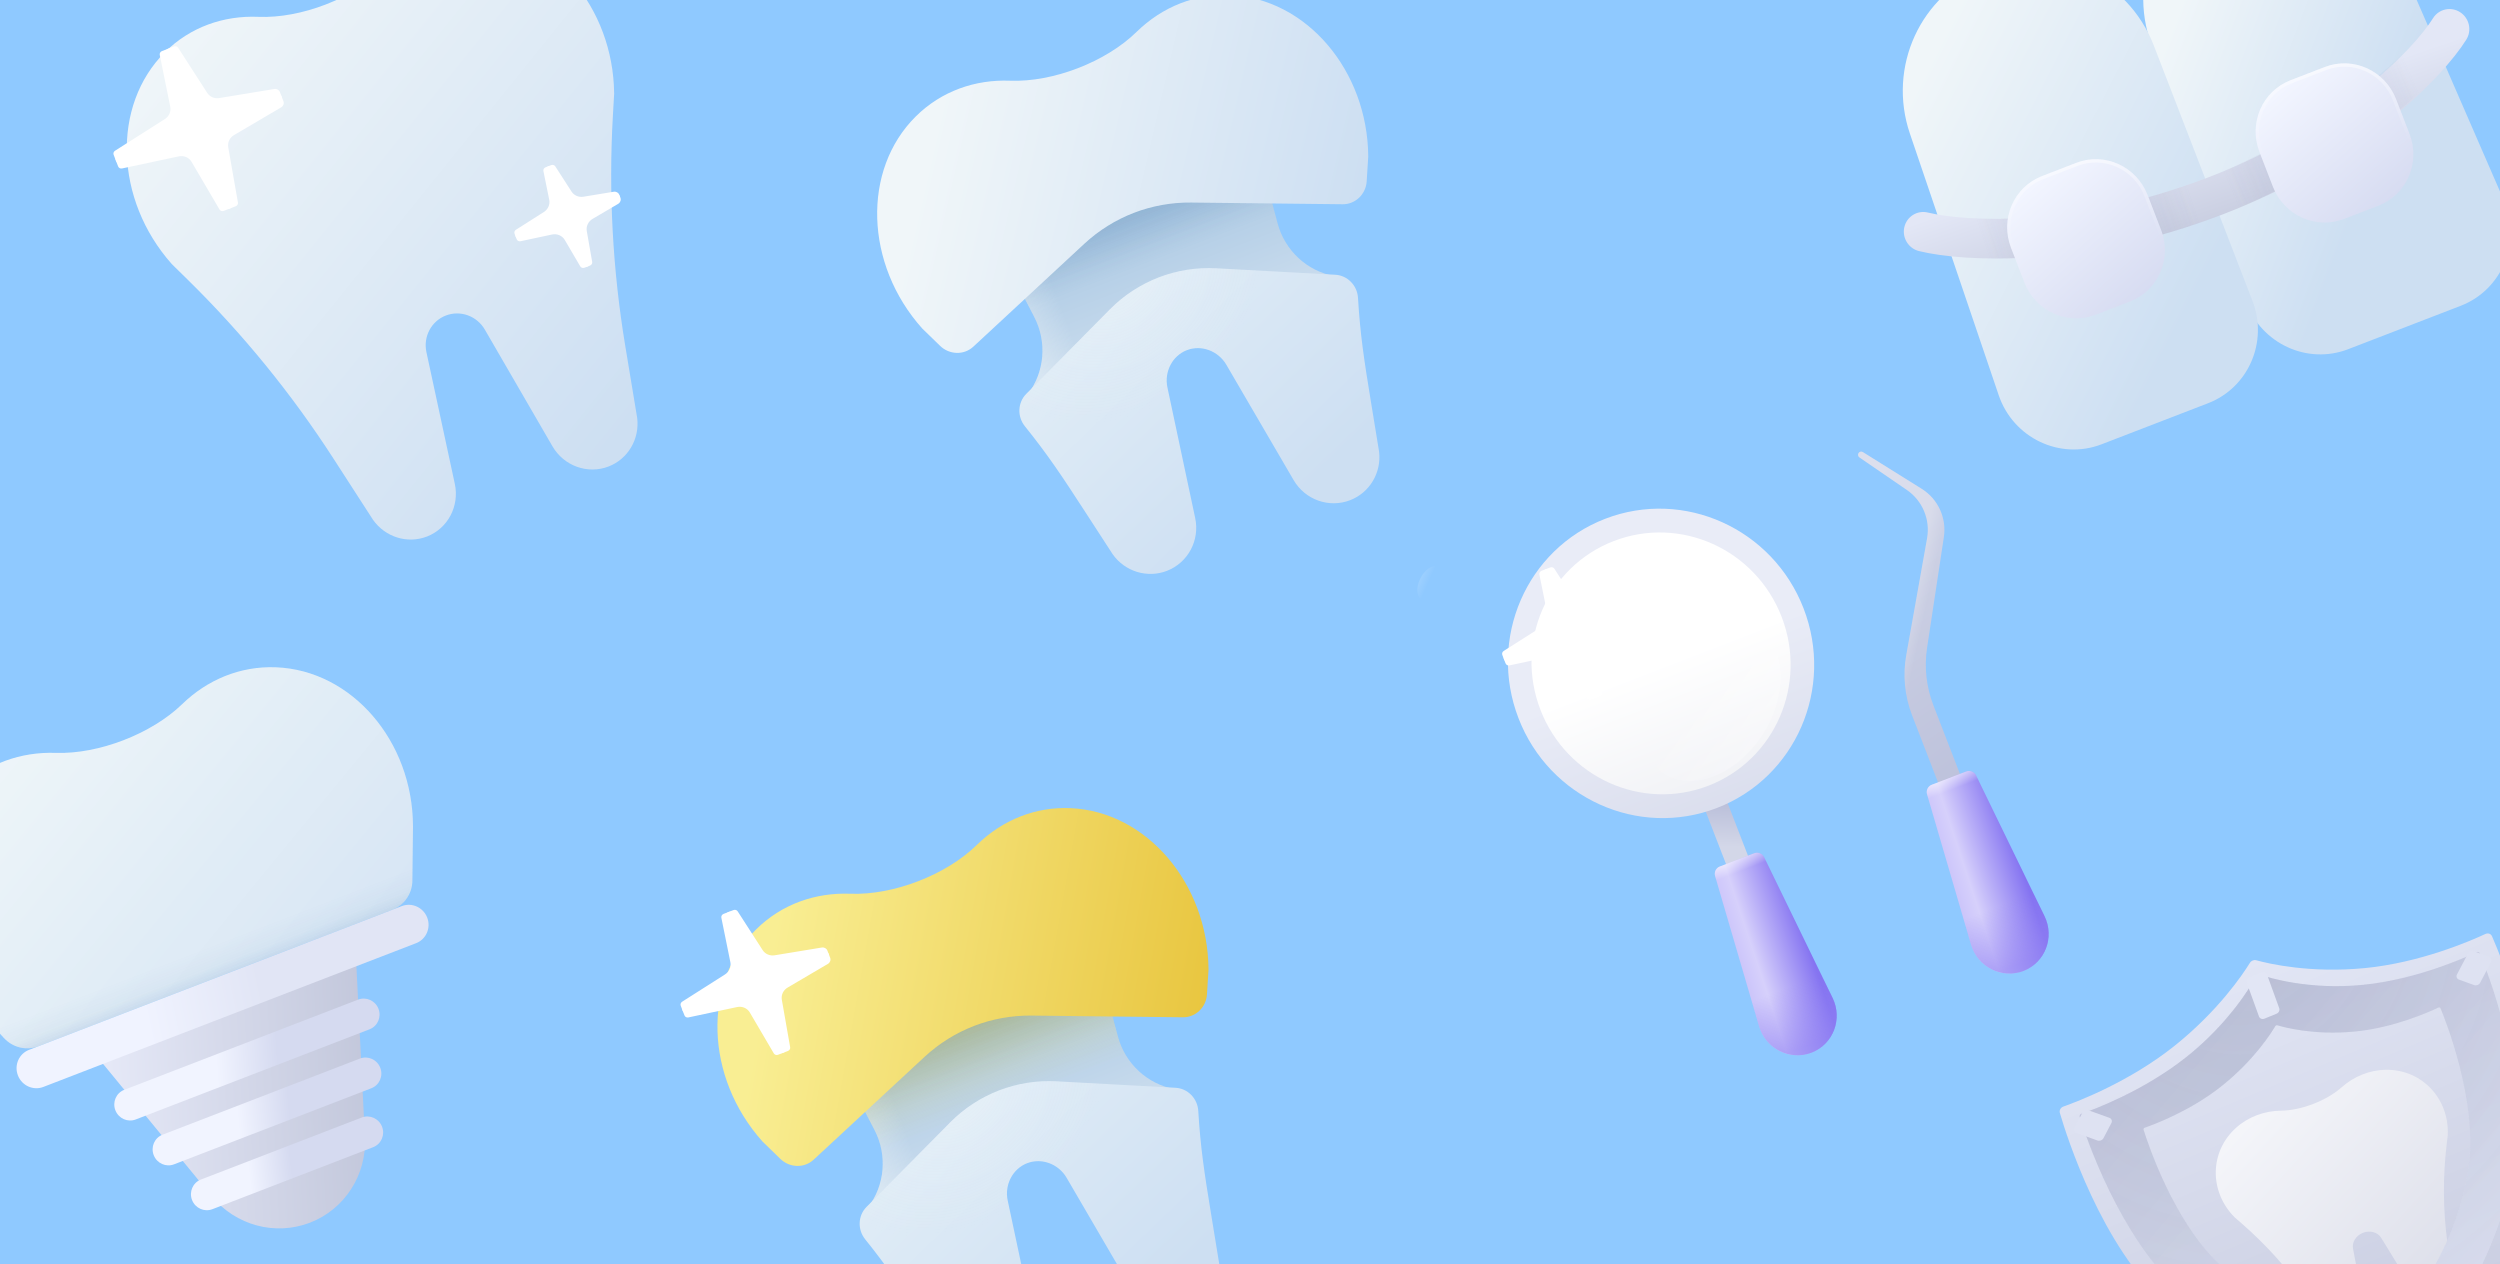 <svg width="1519" height="768" viewBox="0 0 1519 768" fill="none" xmlns="http://www.w3.org/2000/svg">
<path d="M1519 0H0V768H1519V0Z" fill="#8FC9FF"/>
<path d="M1467.3 846.962C1465.89 848.469 1464.01 849.24 1462.01 849.131C1445.97 848.257 1370.92 841.586 1316 792.249C1276.91 757.126 1255.83 690.778 1251.57 676.225C1251.1 674.62 1252.07 672.93 1253.7 672.352C1263.25 668.97 1294.25 656.996 1321.14 635.538C1347.75 614.297 1362.65 592.13 1367.03 585.047C1367.85 583.718 1369.45 583.063 1370.91 583.463C1378.63 585.593 1403.68 591.423 1436.84 588.22C1470.34 584.984 1500.9 571.781 1510.11 567.49C1511.69 566.756 1513.47 567.318 1514.14 568.844C1520.17 582.674 1546.46 646.891 1539.65 700.786C1530.09 776.492 1478.64 834.895 1467.3 846.962Z" fill="url(#paint0_linear_798_4048)"/>
<path fill-rule="evenodd" clip-rule="evenodd" d="M1422.74 660.677C1413.61 668.776 1398.22 674.712 1386.01 674.842C1376.1 674.946 1366.29 678.385 1358.65 685.226C1342.54 699.665 1342.16 723.851 1357.67 739.555C1357.67 739.558 1357.68 739.563 1357.67 739.568L1362.12 743.44C1377.13 756.529 1390.33 771.234 1401.44 787.281L1412.02 802.546C1415.3 806.843 1421.57 808.311 1427.28 806.112C1433.4 803.751 1437.11 797.845 1436.04 792.174L1429.7 758.717C1428.95 754.776 1431.53 750.672 1435.78 749.031C1440.04 747.39 1444.72 748.698 1446.81 752.117L1464.62 781.151C1467.64 786.072 1474.36 787.954 1480.49 785.592C1486.18 783.394 1489.85 778.088 1489.39 772.706L1486.95 754.303C1484.39 734.957 1484.26 715.213 1486.58 695.44L1487.27 689.59C1487.26 689.587 1487.26 689.582 1487.26 689.578C1488.19 667.537 1471.64 649.881 1449.99 650.002C1439.74 650.059 1430.16 654.098 1422.74 660.677Z" fill="url(#paint1_linear_798_4048)"/>
<path fill-rule="evenodd" clip-rule="evenodd" d="M1459.31 838.349C1460.5 838.428 1461.66 837.956 1462.49 837.044C1471.1 827.683 1519.12 772.682 1528.37 701.37C1535 650.145 1510.84 589.138 1506.73 579.255C1506.4 578.474 1505.5 578.195 1504.71 578.574C1497.93 581.798 1468.29 595.168 1435.66 598.397C1403.34 601.595 1378.87 594.199 1373.02 592.209C1372.26 591.95 1371.39 592.306 1370.99 593.04C1367.91 598.682 1354.43 621.598 1328.44 642.244C1302.2 663.091 1271.77 674.292 1264.72 676.721C1263.88 677.007 1263.39 677.858 1263.64 678.669C1266.84 688.922 1287.46 751.384 1324.75 784.643C1376.65 830.945 1447.01 837.536 1459.31 838.349ZM1449.22 809.213C1450.1 809.265 1450.95 808.919 1451.57 808.252C1457.96 801.392 1493.74 760.843 1500.19 706.737C1504.86 667.615 1485.86 619.826 1482.88 612.657C1482.67 612.134 1482.08 611.952 1481.54 612.207C1476.75 614.508 1454.59 624.593 1430.12 626.837C1405.79 629.067 1387.76 624.188 1383.76 622.973C1383.27 622.826 1382.73 623.048 1382.46 623.502C1380.25 627.26 1369.97 643.72 1350.52 659.389C1330.95 675.159 1308.14 683.461 1303.13 685.169C1302.58 685.358 1302.26 685.916 1302.43 686.458C1304.75 693.892 1320.84 742.871 1349.02 768.561C1388 804.09 1440.15 808.675 1449.22 809.213Z" fill="url(#paint2_linear_798_4048)"/>
<path fill-rule="evenodd" clip-rule="evenodd" d="M1459.31 838.349C1460.5 838.428 1461.66 837.956 1462.49 837.044C1471.1 827.683 1519.12 772.682 1528.37 701.37C1535 650.145 1510.84 589.138 1506.73 579.255C1506.4 578.474 1505.5 578.195 1504.71 578.574C1497.93 581.798 1468.29 595.168 1435.66 598.397C1403.34 601.595 1378.87 594.199 1373.02 592.209C1372.26 591.95 1371.39 592.306 1370.99 593.04C1367.91 598.682 1354.43 621.598 1328.44 642.244C1302.2 663.091 1271.77 674.292 1264.72 676.721C1263.88 677.007 1263.39 677.858 1263.64 678.669C1266.84 688.922 1287.46 751.384 1324.75 784.643C1376.65 830.945 1447.01 837.536 1459.31 838.349ZM1449.22 809.213C1450.1 809.265 1450.95 808.919 1451.57 808.252C1457.96 801.392 1493.74 760.843 1500.19 706.737C1504.86 667.615 1485.86 619.826 1482.88 612.657C1482.67 612.134 1482.08 611.952 1481.54 612.207C1476.75 614.508 1454.59 624.593 1430.12 626.837C1405.79 629.067 1387.76 624.188 1383.76 622.973C1383.27 622.826 1382.73 623.048 1382.46 623.502C1380.25 627.26 1369.97 643.72 1350.52 659.389C1330.95 675.159 1308.14 683.461 1303.13 685.169C1302.58 685.358 1302.26 685.916 1302.43 686.458C1304.75 693.892 1320.84 742.871 1349.02 768.561C1388 804.09 1440.15 808.675 1449.22 809.213Z" fill="url(#paint3_linear_798_4048)" fill-opacity="0.2"/>
<path fill-rule="evenodd" clip-rule="evenodd" d="M1459.31 838.349C1460.5 838.428 1461.66 837.956 1462.49 837.044C1471.1 827.683 1519.12 772.682 1528.37 701.37C1535 650.145 1510.84 589.138 1506.73 579.255C1506.4 578.474 1505.5 578.195 1504.71 578.574C1497.93 581.798 1468.29 595.168 1435.66 598.397C1403.34 601.595 1378.87 594.199 1373.02 592.209C1372.26 591.95 1371.39 592.306 1370.99 593.04C1367.91 598.682 1354.43 621.598 1328.44 642.244C1302.2 663.091 1271.77 674.292 1264.72 676.721C1263.88 677.007 1263.39 677.858 1263.64 678.669C1266.84 688.922 1287.46 751.384 1324.75 784.643C1376.65 830.945 1447.01 837.536 1459.31 838.349ZM1449.22 809.213C1450.1 809.265 1450.95 808.919 1451.57 808.252C1457.96 801.392 1493.74 760.843 1500.19 706.737C1504.86 667.615 1485.86 619.826 1482.88 612.657C1482.67 612.134 1482.08 611.952 1481.54 612.207C1476.75 614.508 1454.59 624.593 1430.12 626.837C1405.79 629.067 1387.76 624.188 1383.76 622.973C1383.27 622.826 1382.73 623.048 1382.46 623.502C1380.25 627.26 1369.97 643.72 1350.52 659.389C1330.95 675.159 1308.14 683.461 1303.13 685.169C1302.58 685.358 1302.26 685.916 1302.43 686.458C1304.75 693.892 1320.84 742.871 1349.02 768.561C1388 804.09 1440.15 808.675 1449.22 809.213Z" fill="url(#paint4_radial_798_4048)" fill-opacity="0.14"/>
<g filter="url(#filter0_i_798_4048)">
<path d="M1374.17 586.787L1366.72 589.834C1365.38 590.381 1364.68 591.884 1365.15 593.191L1372.55 613.577C1373.02 614.884 1374.49 615.499 1375.83 614.952L1383.28 611.905C1384.62 611.358 1385.32 609.855 1384.84 608.549L1377.45 588.162C1376.97 586.855 1375.51 586.24 1374.17 586.787Z" fill="#E2E6F5"/>
</g>
<g filter="url(#filter1_i_798_4048)">
<path d="M1264.3 673.006L1259.45 682.233C1258.79 683.491 1259.34 684.9 1260.68 685.382L1273.43 689.971C1274.77 690.452 1276.39 689.823 1277.05 688.566L1281.89 679.339C1282.55 678.081 1282 676.672 1280.66 676.19L1267.92 671.601C1266.58 671.12 1264.96 671.749 1264.3 673.006Z" fill="#DEE2F2"/>
</g>
<g filter="url(#filter2_i_798_4048)">
<path d="M1504.13 574.998L1513.36 578.32C1514.7 578.802 1515.25 580.211 1514.59 581.469L1507.93 594.141C1507.27 595.398 1505.65 596.027 1504.31 595.546L1495.09 592.224C1493.75 591.742 1493.2 590.332 1493.86 589.075L1500.51 576.403C1501.17 575.145 1502.79 574.516 1504.13 574.998Z" fill="#DEE2F2"/>
</g>
<path fill-rule="evenodd" clip-rule="evenodd" d="M233.164 -19.152C214.754 -1.001 182.818 11.315 156.974 10.23C135.975 9.349 115.585 16.38 100.195 31.724C67.716 64.105 69.67 121.377 104.319 160.358C104.327 160.367 104.331 160.378 104.331 160.39L114.183 170.071C147.491 202.799 177.11 239.149 202.491 278.443L226.636 315.823C234.072 326.378 247.552 330.573 259.379 326.012C272.08 321.113 279.271 307.54 276.347 293.98L259.096 213.971C257.064 204.548 262.061 195.116 270.887 191.712C279.714 188.308 289.76 191.939 294.594 200.281L335.641 271.113C342.598 283.118 357.054 288.344 369.755 283.445C381.582 278.884 388.744 266.729 387.15 253.921L379.885 210.032C372.248 163.894 369.73 117.092 372.38 70.498L373.165 56.714C373.156 56.706 373.152 56.695 373.152 56.683C372.589 4.557 335.508 -39.169 289.672 -41.348C267.953 -42.381 248.122 -33.901 233.164 -19.152Z" fill="url(#paint5_linear_798_4048)"/>
<g filter="url(#filter3_f_798_4048)">
<path d="M125.935 56.471L108.229 28.994C107.708 28.185 106.66 27.862 105.728 28.221L98.388 31.052C97.431 31.421 96.872 32.402 97.068 33.37L103.455 64.892C104.034 67.749 102.733 70.703 100.181 72.326L69.883 91.595C69.048 92.126 68.696 93.143 69.039 94.032L71.784 101.134C72.139 102.053 73.133 102.57 74.135 102.357L108.623 95.008C111.712 94.35 114.835 95.677 116.374 98.3L133.38 127.295C133.882 128.151 134.962 128.508 135.924 128.137L143.237 125.316C144.176 124.954 144.735 124.002 144.568 123.048L138.672 89.461C138.164 86.561 139.572 83.612 142.206 82.063L170.855 65.219C172.171 64.444 172.747 62.875 172.217 61.503L170.064 55.931C169.551 54.605 168.145 53.829 166.687 54.069L133.187 59.585C130.308 60.059 127.459 58.836 125.935 56.471Z" fill="url(#paint6_linear_798_4048)"/>
</g>
<path d="M121.669 60.511L105.759 30.928C105.069 29.643 103.484 29.087 102.068 29.633C100.621 30.191 99.822 31.718 100.228 33.154L109.221 64.991C110.509 69.549 108.325 74.445 103.975 76.751L71.905 93.753C70.495 94.5 69.852 96.136 70.406 97.568C70.975 99.041 72.622 99.817 74.198 99.355L108.412 89.328C113.295 87.897 118.44 90.055 120.606 94.443L135.87 125.347C136.53 126.683 138.146 127.28 139.591 126.723C141.005 126.177 141.802 124.7 141.442 123.287L132.834 89.418C131.658 84.79 134.014 79.911 138.476 77.737L169.536 62.596C171.014 61.875 171.71 60.193 171.141 58.718C170.587 57.286 169.012 56.503 167.463 56.891L133.289 65.441C128.64 66.604 123.853 64.573 121.669 60.511Z" fill="url(#paint7_linear_798_4048)"/>
<g filter="url(#filter4_f_798_4048)">
<path d="M347.271 116.409L337.403 101.096C336.881 100.287 335.834 99.963 334.902 100.323L331.499 101.635C330.542 102.004 329.983 102.985 330.179 103.953L333.712 121.391C334.291 124.248 332.989 127.202 330.437 128.824L313.491 139.602C312.657 140.133 312.304 141.15 312.647 142.039L313.927 145.348C314.281 146.266 315.276 146.783 316.277 146.57L335.397 142.495C338.486 141.837 341.609 143.164 343.148 145.787L352.56 161.835C353.063 162.691 354.142 163.049 355.104 162.678L358.482 161.375C359.421 161.013 359.979 160.061 359.811 159.107L356.526 140.389C356.017 137.489 357.426 134.54 360.059 132.991L375.6 123.854C376.918 123.079 377.494 121.51 376.963 120.138L376.275 118.36C375.763 117.033 374.358 116.258 372.9 116.498L354.523 119.524C351.644 119.998 348.795 118.774 347.271 116.409Z" fill="url(#paint8_linear_798_4048)"/>
</g>
<path d="M344.141 117.831L335.518 101.795C335.083 100.987 334.086 100.637 333.196 100.98C332.287 101.331 331.784 102.292 332.039 103.194L336.875 120.313C338.162 124.872 335.979 129.768 331.628 132.074L314.23 141.297C313.344 141.767 312.94 142.796 313.287 143.696C313.646 144.622 314.681 145.11 315.672 144.82L334.05 139.434C338.933 138.003 344.078 140.161 346.244 144.548L354.45 161.163C354.865 162.003 355.881 162.378 356.789 162.028C357.679 161.685 358.179 160.756 357.953 159.867L353.291 141.521C352.115 136.893 354.47 132.015 358.932 129.84L375.618 121.706C376.547 121.253 376.985 120.196 376.627 119.268C376.278 118.368 375.289 117.876 374.315 118.119L355.762 122.761C351.113 123.924 346.326 121.893 344.141 117.831Z" fill="url(#paint9_linear_798_4048)"/>
<path d="M504.1 633.963L663.969 572.31L679.198 629.619C683.604 646.2 697.144 658.766 713.857 661.784L527.344 733.712C537.691 720.259 539.265 701.864 531.374 686.627L504.1 633.963Z" fill="url(#paint10_linear_798_4048)"/>
<path d="M504.1 633.963L663.969 572.31L679.198 629.619C683.604 646.2 697.144 658.766 713.857 661.784L527.344 733.712C537.691 720.259 539.265 701.864 531.374 686.627L504.1 633.963Z" fill="url(#paint11_linear_798_4048)" fill-opacity="0.4"/>
<path d="M504.1 633.963L663.969 572.31L679.198 629.619C683.604 646.2 697.144 658.766 713.857 661.784L527.344 733.712C537.691 720.259 539.265 701.864 531.374 686.627L504.1 633.963Z" fill="url(#paint12_linear_798_4048)" fill-opacity="0.05"/>
<path d="M504.1 633.963L663.969 572.31L679.198 629.619C683.604 646.2 697.144 658.766 713.857 661.784L527.344 733.712C537.691 720.259 539.265 701.864 531.374 686.627L504.1 633.963Z" fill="url(#paint13_linear_798_4048)" fill-opacity="0.2"/>
<path d="M504.1 633.963L663.969 572.31L679.198 629.619C683.604 646.2 697.144 658.766 713.857 661.784L527.344 733.712C537.691 720.259 539.265 701.864 531.374 686.627L504.1 633.963Z" fill="url(#paint14_linear_798_4048)" fill-opacity="0.3"/>
<path d="M728.064 674.929C727.61 667.424 721.693 661.337 714.262 660.933L642.056 657.011C617.86 655.697 594.345 664.765 577.31 681.981L526.474 733.353C521.243 738.639 520.955 747.12 525.668 752.983C539.823 770.594 548.187 783.236 562.354 805.073L579.01 830.746C586.464 841.283 600.014 845.446 611.933 840.866C611.944 840.862 611.953 840.858 611.964 840.854C611.973 840.85 611.984 840.846 611.993 840.842C624.784 835.893 632.052 822.295 629.147 808.739L612.28 729.43C610.26 720.002 615.183 710.191 624.084 706.759C632.985 703.326 643.231 707.287 648.077 715.625L688.938 785.68C695.907 797.669 710.436 802.861 723.238 797.941C723.248 797.937 723.258 797.933 723.268 797.93C723.278 797.926 723.288 797.922 723.298 797.918C735.207 793.31 742.441 781.131 740.872 768.324L735.938 738.131C731.739 712.45 729.428 697.473 728.064 674.929Z" fill="url(#paint15_linear_798_4048)"/>
<path d="M728.064 674.929C727.61 667.424 721.693 661.337 714.262 660.933L642.056 657.011C617.86 655.697 594.345 664.765 577.31 681.981L526.474 733.353C521.243 738.639 520.955 747.12 525.668 752.983C539.823 770.594 548.187 783.236 562.354 805.073L579.01 830.746C586.464 841.283 600.014 845.446 611.933 840.866C611.944 840.862 611.953 840.858 611.964 840.854C611.973 840.85 611.984 840.846 611.993 840.842C624.784 835.893 632.052 822.295 629.147 808.739L612.28 729.43C610.26 720.002 615.183 710.191 624.084 706.759C632.985 703.326 643.231 707.287 648.077 715.625L688.938 785.68C695.907 797.669 710.436 802.861 723.238 797.941C723.248 797.937 723.258 797.933 723.268 797.93C723.278 797.926 723.288 797.922 723.298 797.918C735.207 793.31 742.441 781.131 740.872 768.324L735.938 738.131C731.739 712.45 729.428 697.473 728.064 674.929Z" fill="url(#paint16_radial_798_4048)" fill-opacity="0.2"/>
<path d="M516.667 543.038C542.698 544.051 574.901 531.632 593.498 513.409C601.305 505.758 610.416 499.779 620.419 495.921L620.427 495.918C629.78 492.312 639.912 490.56 650.482 491.03C696.656 493.082 733.889 536.768 734.294 588.963H734.307C734.007 593.986 733.657 599.049 733.359 604.113C732.898 611.965 726.522 618.189 718.734 618.102L626.736 617.072C602.647 616.802 579.444 625.751 561.785 642.12L494.348 704.636C488.638 709.929 479.729 709.599 474.106 704.094C470.481 700.543 466.815 697.028 463.215 693.51L463.223 693.501C428.412 654.575 426.597 597.23 459.412 564.716C474.959 549.311 495.518 542.215 516.667 543.038Z" fill="url(#paint17_linear_798_4048)"/>
<g filter="url(#filter5_f_798_4048)">
<path d="M463.41 577.32L448.202 553.721C447.681 552.912 446.633 552.588 445.701 552.948L439.617 555.294C438.659 555.663 438.101 556.645 438.296 557.612L443.774 584.645C444.352 587.502 443.051 590.456 440.499 592.079L414.457 608.641C413.622 609.172 413.27 610.19 413.613 611.079L415.891 616.971C416.246 617.89 417.24 618.407 418.241 618.194L447.832 611.889C450.92 611.231 454.044 612.557 455.582 615.181L470.167 640.048C470.67 640.905 471.75 641.262 472.712 640.891L478.771 638.554C479.71 638.192 480.268 637.24 480.101 636.286L475.038 607.438C474.528 604.538 475.936 601.589 478.57 600.041L503.041 585.653C504.359 584.878 504.934 583.309 504.404 581.937L502.717 577.574C502.205 576.248 500.798 575.473 499.342 575.712L470.661 580.435C467.783 580.909 464.933 579.685 463.41 577.32Z" fill="url(#paint18_linear_798_4048)"/>
</g>
<path d="M459.506 580.526L445.919 555.261C445.31 554.128 443.912 553.638 442.664 554.119C441.388 554.611 440.684 555.958 441.042 557.223L448.709 584.369C449.997 588.927 447.814 593.824 443.464 596.13L416.071 610.652C414.827 611.311 414.261 612.753 414.748 614.015C415.25 615.314 416.703 615.998 418.092 615.591L447.259 607.043C452.141 605.613 457.285 607.77 459.453 612.158L472.466 638.508C473.048 639.685 474.472 640.212 475.747 639.721C476.994 639.24 477.696 637.937 477.379 636.691L470.028 607.77C468.852 603.142 471.209 598.264 475.67 596.089L502.149 583.181C503.452 582.546 504.065 581.063 503.563 579.762C503.075 578.5 501.687 577.81 500.322 578.151L471.126 585.456C466.477 586.619 461.691 584.588 459.506 580.526Z" fill="url(#paint19_linear_798_4048)"/>
<path d="M1454.63 -31.639C1437.41 -71.24 1392.49 -90.404 1352.79 -75.092C1312.35 -59.5 1292.1 -13.902 1307.27 27.374L1364.64 183.482C1373.96 208.819 1401.93 221.743 1426.75 212.172L1495.13 185.799C1520.39 176.057 1532.31 146.931 1521.35 121.737L1454.63 -31.639Z" fill="url(#paint20_linear_798_4048)"/>
<path d="M1160.45 81.172C1146.68 40.597 1166.9 -3.403 1206.29 -18.597C1246.9 -34.255 1292.71 -13.556 1308.64 27.637L1368.61 182.823C1378.23 207.705 1366.14 235.544 1341.61 245.002L1276.92 269.953C1251.66 279.694 1223.24 266.126 1214.41 240.111L1160.45 81.172Z" fill="url(#paint21_linear_798_4048)"/>
<path fill-rule="evenodd" clip-rule="evenodd" d="M1157.08 138C1158.57 131.535 1164.99 127.571 1171.4 129.146C1193.51 134.577 1261.01 138.9 1341.96 107.684C1422.91 76.466 1467.07 29.081 1478.32 11.043C1481.83 5.441 1489.18 3.812 1494.76 7.404C1500.34 10.997 1502.04 18.45 1498.54 24.052C1484.25 46.925 1435.81 97.375 1350.67 130.211C1265.52 163.05 1193.09 159.216 1165.99 152.56C1159.58 150.985 1155.59 144.466 1157.08 138Z" fill="url(#paint22_linear_798_4048)"/>
<g opacity="0.4">
<path fill-rule="evenodd" clip-rule="evenodd" d="M1495.12 7.639C1489.66 3.852 1482.25 5.219 1478.56 10.692C1465.83 29.554 1418.75 78.07 1337.81 109.286C1256.86 140.505 1192.28 135.053 1171.8 129.253C1165.44 127.452 1158.9 131.186 1157.18 137.592C1155.46 143.999 1159.23 150.652 1165.59 152.453C1191.55 159.807 1261.37 164.649 1346.51 131.812C1431.67 98.973 1482.72 47.519 1498.3 24.404C1502 18.931 1500.57 11.425 1495.12 7.639Z" fill="url(#paint23_radial_798_4048)" fill-opacity="0.3"/>
<path fill-rule="evenodd" clip-rule="evenodd" d="M1495.12 7.639C1489.66 3.852 1482.25 5.219 1478.56 10.692C1465.83 29.554 1418.75 78.07 1337.81 109.286C1256.86 140.505 1192.28 135.053 1171.8 129.253C1165.44 127.452 1158.9 131.186 1157.18 137.592C1155.46 143.999 1159.23 150.652 1165.59 152.453C1191.55 159.807 1261.37 164.649 1346.51 131.812C1431.67 98.973 1482.72 47.519 1498.3 24.404C1502 18.931 1500.57 11.425 1495.12 7.639Z" fill="url(#paint24_radial_798_4048)" fill-opacity="0.3"/>
</g>
<g opacity="0.4">
<path fill-rule="evenodd" clip-rule="evenodd" d="M1157.08 138C1158.57 131.535 1164.99 127.571 1171.4 129.146C1193.51 134.577 1261.01 138.9 1341.96 107.684C1422.91 76.465 1467.07 29.081 1478.32 11.043C1481.83 5.441 1489.18 3.812 1494.76 7.404C1500.35 10.997 1502.04 18.45 1498.54 24.052C1484.25 46.925 1435.81 97.375 1350.67 130.211C1265.52 163.05 1193.09 159.215 1165.99 152.56C1159.58 150.985 1155.59 144.466 1157.08 138Z" fill="url(#paint25_radial_798_4048)" fill-opacity="0.3"/>
<path fill-rule="evenodd" clip-rule="evenodd" d="M1157.08 138C1158.57 131.535 1164.99 127.571 1171.4 129.146C1193.51 134.577 1261.01 138.9 1341.96 107.684C1422.91 76.465 1467.07 29.081 1478.32 11.043C1481.83 5.441 1489.18 3.812 1494.76 7.404C1500.35 10.997 1502.04 18.45 1498.54 24.052C1484.25 46.925 1435.81 97.375 1350.67 130.211C1265.52 163.05 1193.09 159.215 1165.99 152.56C1159.58 150.985 1155.59 144.466 1157.08 138Z" fill="url(#paint26_radial_798_4048)" fill-opacity="0.3"/>
</g>
<g filter="url(#filter6_i_798_4048)">
<path d="M1221.85 146.51C1215.12 129.092 1223.58 109.605 1240.74 102.984L1261.61 94.933C1278.79 88.312 1298.15 97.065 1304.89 114.482L1313.08 135.663C1319.81 153.081 1311.35 172.568 1294.18 179.189L1273.3 187.24C1256.14 193.861 1236.76 185.108 1230.03 167.691L1221.85 146.51Z" fill="url(#paint27_linear_798_4048)"/>
<path d="M1222.82 146.133C1216.27 129.185 1224.52 110.317 1241.11 103.923L1261.98 95.872C1278.55 89.478 1297.36 97.912 1303.91 114.859L1312.1 136.04C1318.65 152.988 1310.4 171.856 1293.82 178.25L1272.94 186.301C1256.36 192.695 1237.55 184.262 1231 167.314L1222.82 146.133Z" stroke="url(#paint28_radial_798_4048)" stroke-width="2"/>
</g>
<g filter="url(#filter7_i_798_4048)">
<path d="M1372.83 88.282C1366.1 70.865 1374.56 51.378 1391.72 44.757L1412.61 36.706C1429.77 30.085 1449.15 38.837 1455.88 56.255L1464.06 77.436C1470.79 94.853 1462.33 114.34 1445.17 120.961L1424.28 129.012C1407.12 135.633 1387.74 126.881 1381.01 109.463L1372.83 88.282Z" fill="url(#paint29_linear_798_4048)"/>
<path d="M1373.81 87.905C1367.26 70.958 1375.51 52.09 1392.09 45.696L1412.97 37.644C1429.55 31.251 1448.35 39.684 1454.9 56.632L1463.08 77.812C1469.63 94.76 1461.38 113.628 1444.8 120.022L1423.93 128.073C1407.34 134.467 1388.55 126.034 1381.99 109.086L1373.81 87.905Z" stroke="url(#paint30_radial_798_4048)" stroke-width="2"/>
</g>
<path d="M1048.13 483.852L1034.81 488.99L1052.22 534.043L1065.55 528.906L1048.13 483.852Z" fill="url(#paint31_linear_798_4048)"/>
<path d="M1043.21 490.927C1091.04 472.483 1114.61 418.198 1095.86 369.678C1077.1 321.157 1023.13 296.775 975.306 315.219C927.481 333.663 903.913 387.948 922.665 436.468C941.418 484.989 995.39 509.371 1043.21 490.927Z" fill="url(#paint32_linear_798_4048)"/>
<path d="M1037.99 477.411C1078.46 461.805 1098.4 415.871 1082.53 374.815C1066.67 333.76 1021 313.129 980.53 328.735C940.062 344.341 920.12 390.275 935.988 431.331C951.855 472.386 997.524 493.017 1037.99 477.411Z" fill="url(#paint33_linear_798_4048)"/>
<path opacity="0.55" d="M1071.04 446.185C1086.83 421.5 1085.29 392.038 1067.6 380.381C1049.92 368.723 1022.78 379.285 1006.99 403.971C991.206 428.656 992.745 458.118 1010.43 469.775C1028.12 481.433 1055.25 470.871 1071.04 446.185Z" fill="url(#paint34_linear_798_4048)"/>
<g opacity="0.3" filter="url(#filter8_f_798_4048)">
<path d="M862.841 351.755C860.158 357.368 860.81 363.077 864.297 364.505C867.784 365.934 872.786 362.542 875.469 356.929C878.152 351.316 877.5 345.607 874.013 344.178C870.526 342.75 865.524 346.142 862.841 351.755Z" fill="url(#paint35_linear_798_4048)"/>
</g>
<g filter="url(#filter9_f_798_4048)">
<path d="M958.025 366.653L944.429 345.554C943.908 344.745 942.86 344.421 941.928 344.781L936.652 346.815C935.695 347.185 935.136 348.166 935.333 349.133L940.223 373.271C940.802 376.127 939.5 379.081 936.949 380.704L913.652 395.521C912.817 396.052 912.464 397.069 912.808 397.958L914.784 403.071C915.139 403.989 916.133 404.507 917.134 404.293L943.566 398.661C946.653 398.003 949.777 399.33 951.316 401.953L964.34 424.159C964.842 425.016 965.921 425.373 966.885 425.002L972.134 422.977C973.072 422.615 973.63 421.663 973.464 420.709L968.937 394.918C968.428 392.018 969.836 389.069 972.47 387.521L994.246 374.717C995.563 373.943 996.139 372.374 995.608 371.002L994.223 367.419C993.711 366.092 992.305 365.317 990.848 365.557L965.277 369.767C962.398 370.241 959.549 369.018 958.025 366.653Z" fill="url(#paint36_linear_798_4048)"/>
</g>
<path d="M954.355 369.32L942.266 346.841C941.709 345.806 940.433 345.358 939.293 345.797C938.127 346.247 937.485 347.477 937.81 348.633L944.624 372.752C945.912 377.311 943.727 382.207 939.378 384.513L915.001 397.436C913.866 398.038 913.348 399.355 913.793 400.509C914.252 401.695 915.578 402.32 916.848 401.948L942.759 394.354C947.641 392.924 952.785 395.081 954.953 399.469L966.515 422.881C967.046 423.956 968.348 424.437 969.511 423.989C970.65 423.549 971.292 422.359 971.003 421.221L964.464 395.491C963.288 390.864 965.643 385.985 970.105 383.81L993.629 372.344C994.818 371.763 995.38 370.408 994.921 369.221C994.474 368.067 993.207 367.437 991.959 367.749L965.975 374.25C961.327 375.413 956.54 373.382 954.355 369.32Z" fill="url(#paint37_linear_798_4048)"/>
<path d="M1161.79 434.652C1157.28 422.979 1156.04 410.304 1158.24 398.038L1170.91 327.004C1172.92 315.702 1168.1 304.198 1158.63 297.708L1129.8 277.944C1128.95 277.368 1128.69 276.24 1129.19 275.357C1129.72 274.404 1130.94 274.097 1131.87 274.679L1167.66 297.034C1177.54 303.203 1182.84 314.731 1181.1 326.257L1170.89 393.645C1169.1 405.374 1170.43 417.402 1174.72 428.511L1194.33 479.241L1181.01 484.379L1161.79 434.652Z" fill="url(#paint38_linear_798_4048)"/>
<path d="M1161.79 434.652C1157.28 422.979 1156.04 410.304 1158.24 398.038L1170.91 327.004C1172.92 315.702 1168.1 304.198 1158.63 297.708L1129.8 277.944C1128.95 277.368 1128.69 276.24 1129.19 275.357C1129.72 274.404 1130.94 274.097 1131.87 274.679L1167.66 297.034C1177.54 303.203 1182.84 314.731 1181.1 326.257L1170.89 393.645C1169.1 405.374 1170.43 417.402 1174.72 428.511L1194.33 479.241L1181.01 484.379L1161.79 434.652Z" fill="url(#paint39_linear_798_4048)" fill-opacity="0.2"/>
<path d="M1170.87 482.668C1170.17 480.262 1171.4 477.73 1173.71 476.84L1194.66 468.758C1196.97 467.869 1199.59 468.918 1200.69 471.174L1242.26 556.632C1248.51 569.482 1242.59 584.871 1229.46 589.938C1216.32 595.005 1201.58 587.579 1197.57 573.866L1170.87 482.668Z" fill="url(#paint40_linear_798_4048)"/>
<path d="M1170.87 482.668C1170.17 480.262 1171.4 477.73 1173.71 476.84L1194.66 468.758C1196.97 467.869 1199.59 468.918 1200.69 471.174L1242.26 556.632C1248.51 569.482 1242.59 584.871 1229.46 589.938C1216.32 595.005 1201.58 587.579 1197.57 573.866L1170.87 482.668Z" fill="url(#paint41_linear_798_4048)" fill-opacity="0.6"/>
<path d="M1170.87 482.668C1170.17 480.262 1171.4 477.73 1173.71 476.84L1194.66 468.758C1196.97 467.869 1199.59 468.918 1200.69 471.174L1242.26 556.632C1248.51 569.482 1242.59 584.871 1229.46 589.938C1216.32 595.005 1201.58 587.579 1197.57 573.866L1170.87 482.668Z" fill="url(#paint42_linear_798_4048)" fill-opacity="0.5"/>
<path d="M1042.09 532.333C1041.39 529.927 1042.62 527.395 1044.93 526.505L1065.88 518.423C1068.18 517.534 1070.8 518.583 1071.9 520.839L1113.48 606.296C1119.73 619.146 1113.82 634.536 1100.67 639.603C1087.54 644.67 1072.8 637.244 1068.79 623.531L1042.09 532.333Z" fill="url(#paint43_linear_798_4048)"/>
<path d="M1042.09 532.333C1041.39 529.927 1042.62 527.395 1044.93 526.505L1065.88 518.423C1068.18 517.534 1070.8 518.583 1071.9 520.839L1113.48 606.296C1119.73 619.146 1113.82 634.536 1100.67 639.603C1087.54 644.67 1072.8 637.244 1068.79 623.531L1042.09 532.333Z" fill="url(#paint44_linear_798_4048)" fill-opacity="0.6"/>
<path d="M1042.09 532.333C1041.39 529.927 1042.62 527.395 1044.93 526.505L1065.88 518.423C1068.18 517.534 1070.8 518.583 1071.9 520.839L1113.48 606.296C1119.73 619.146 1113.82 634.536 1100.67 639.603C1087.54 644.67 1072.8 637.244 1068.79 623.531L1042.09 532.333Z" fill="url(#paint45_linear_798_4048)" fill-opacity="0.5"/>
<path d="M33.877 457.452C59.858 458.338 92.062 445.919 110.707 427.822C125.857 413.119 145.859 404.583 167.693 405.448C213.779 407.273 250.755 450.294 250.929 501.889L250.942 501.89L250.562 535.139C250.473 542.987 245.681 549.947 238.449 552.737L23.306 635.706C16.073 638.496 7.843 636.557 2.497 630.805L-20.151 606.436L-20.142 606.428C-54.722 568.101 -56.279 511.421 -23.377 479.134C-7.788 463.837 12.767 456.732 33.877 457.452Z" fill="url(#paint46_linear_798_4048)"/>
<path d="M33.877 457.452C59.858 458.338 92.062 445.919 110.707 427.822C125.857 413.119 145.859 404.583 167.693 405.448C213.779 407.273 250.755 450.294 250.929 501.889L250.942 501.89L250.562 535.139C250.473 542.987 245.681 549.947 238.449 552.737L23.306 635.706C16.073 638.496 7.843 636.557 2.497 630.805L-20.151 606.436L-20.142 606.428C-54.722 568.101 -56.279 511.421 -23.377 479.134C-7.788 463.837 12.767 456.732 33.877 457.452Z" fill="url(#paint47_linear_798_4048)" fill-opacity="0.1"/>
<path d="M33.877 457.452C59.858 458.338 92.062 445.919 110.707 427.822C125.857 413.119 145.859 404.583 167.693 405.448C213.779 407.273 250.755 450.294 250.929 501.889L250.942 501.89L250.562 535.139C250.473 542.987 245.681 549.947 238.449 552.737L23.306 635.706C16.073 638.496 7.843 636.557 2.497 630.805L-20.151 606.436L-20.142 606.428C-54.722 568.101 -56.279 511.421 -23.377 479.134C-7.788 463.837 12.767 456.732 33.877 457.452Z" fill="url(#paint48_linear_798_4048)" fill-opacity="0.05"/>
<path d="M56.168 638.564L216.036 576.911L221.742 690.973C222.887 713.854 209.437 734.761 188.339 742.897C167.241 751.034 143.216 744.579 128.672 726.865L56.168 638.564Z" fill="url(#paint49_linear_798_4048)"/>
<path d="M10.889 653.437C8.485 647.217 11.507 640.257 17.638 637.892L244.117 550.551C250.249 548.186 257.168 551.312 259.573 557.533C261.977 563.753 258.955 570.713 252.824 573.077L26.344 660.419C20.213 662.784 13.293 659.658 10.889 653.437Z" fill="url(#paint50_linear_798_4048)"/>
<path d="M116.679 729.118C114.756 724.142 117.173 718.574 122.078 716.683L219.775 679.006C224.68 677.114 230.216 679.615 232.139 684.591C234.062 689.568 231.645 695.135 226.74 697.027L129.043 734.704C124.138 736.595 118.602 734.095 116.679 729.118Z" fill="url(#paint51_linear_798_4048)"/>
<path d="M93.388 701.862C91.465 696.886 93.882 691.318 98.787 689.427L218.689 643.187C223.594 641.295 229.128 643.796 231.053 648.772C232.976 653.749 230.558 659.317 225.653 661.208L105.752 707.448C100.847 709.34 95.312 706.839 93.388 701.862Z" fill="url(#paint52_linear_798_4048)"/>
<path d="M70.098 674.607C68.174 669.63 70.591 664.062 75.497 662.171L217.601 607.368C222.506 605.477 228.042 607.977 229.965 612.954C231.889 617.93 229.471 623.498 224.566 625.39L82.462 680.192C77.557 682.084 72.021 679.583 70.098 674.607Z" fill="url(#paint53_linear_798_4048)"/>
<path d="M601.147 139.963L761.016 78.31L776.245 135.619C780.651 152.2 794.191 164.766 810.904 167.784L624.391 239.712C634.738 226.259 636.312 207.864 628.421 192.627L601.147 139.963Z" fill="url(#paint54_linear_798_4048)"/>
<path d="M601.147 139.963L761.016 78.31L776.245 135.619C780.651 152.2 794.191 164.766 810.904 167.784L624.391 239.712C634.738 226.259 636.312 207.864 628.421 192.627L601.147 139.963Z" fill="url(#paint55_linear_798_4048)" fill-opacity="0.4"/>
<path d="M601.147 139.963L761.016 78.31L776.245 135.619C780.651 152.2 794.191 164.766 810.904 167.784L624.391 239.712C634.738 226.259 636.312 207.864 628.421 192.627L601.147 139.963Z" fill="url(#paint56_linear_798_4048)" fill-opacity="0.05"/>
<path d="M601.147 139.963L761.016 78.31L776.245 135.619C780.651 152.2 794.191 164.766 810.904 167.784L624.391 239.712C634.738 226.259 636.312 207.864 628.421 192.627L601.147 139.963Z" fill="url(#paint57_linear_798_4048)" fill-opacity="0.2"/>
<path d="M825.111 180.929C824.658 173.424 818.74 167.337 811.309 166.933L739.103 163.011C714.907 161.697 691.392 170.765 674.357 187.981L623.521 239.353C618.29 244.639 618.002 253.12 622.715 258.983C636.87 276.594 645.234 289.236 659.401 311.073L676.057 336.746C683.511 347.283 697.062 351.446 708.98 346.866C708.991 346.862 709.001 346.858 709.011 346.854C709.021 346.85 709.031 346.846 709.041 346.842C721.831 341.893 729.099 328.295 726.194 314.739L709.328 235.429C707.308 226.002 712.231 216.191 721.131 212.759C730.032 209.326 740.278 213.287 745.124 221.625L785.985 291.68C792.954 303.669 807.483 308.861 820.285 303.941C820.295 303.937 820.305 303.933 820.315 303.93C820.325 303.926 820.335 303.922 820.345 303.918C832.254 299.31 839.488 287.131 837.919 274.324L832.985 244.131C828.786 218.45 826.475 203.473 825.111 180.929Z" fill="url(#paint58_linear_798_4048)"/>
<path d="M825.111 180.929C824.658 173.424 818.74 167.337 811.309 166.933L739.103 163.011C714.907 161.697 691.392 170.765 674.357 187.981L623.521 239.353C618.29 244.639 618.002 253.12 622.715 258.983C636.87 276.594 645.234 289.236 659.401 311.073L676.057 336.746C683.511 347.283 697.062 351.446 708.98 346.866C708.991 346.862 709.001 346.858 709.011 346.854C709.021 346.85 709.031 346.846 709.041 346.842C721.831 341.893 729.099 328.295 726.194 314.739L709.328 235.429C707.308 226.002 712.231 216.191 721.131 212.759C730.032 209.326 740.278 213.287 745.124 221.625L785.985 291.68C792.954 303.669 807.483 308.861 820.285 303.941C820.295 303.937 820.305 303.933 820.315 303.93C820.325 303.926 820.335 303.922 820.345 303.918C832.254 299.31 839.488 287.131 837.919 274.324L832.985 244.131C828.786 218.45 826.475 203.473 825.111 180.929Z" fill="url(#paint59_radial_798_4048)" fill-opacity="0.2"/>
<path d="M613.714 49.038C639.745 50.051 671.949 37.632 690.545 19.409C698.352 11.758 707.464 5.779 717.466 1.921L717.474 1.918C726.828 -1.688 736.96 -3.44 747.529 -2.97C793.703 -0.918 830.936 42.767 831.342 94.963L831.354 94.963C831.054 99.986 830.704 105.049 830.407 110.113C829.946 117.965 823.569 124.189 815.781 124.102L723.783 123.072C699.695 122.802 676.491 131.751 658.832 148.12L591.395 210.636C585.685 215.929 576.776 215.599 571.153 210.094C567.528 206.543 563.862 203.028 560.262 199.51L560.27 199.501C525.459 160.575 523.645 103.23 556.459 70.716C572.006 55.311 592.565 48.215 613.714 49.038Z" fill="url(#paint60_linear_798_4048)"/>
<defs>
<filter id="filter0_i_798_4048" x="1365" y="586.587" width="19.988" height="32.565" filterUnits="userSpaceOnUse" color-interpolation-filters="sRGB">
<feFlood flood-opacity="0" result="BackgroundImageFix"/>
<feBlend mode="normal" in="SourceGraphic" in2="BackgroundImageFix" result="shape"/>
<feColorMatrix in="SourceAlpha" type="matrix" values="0 0 0 0 0 0 0 0 0 0 0 0 0 0 0 0 0 0 127 0" result="hardAlpha"/>
<feOffset dy="4"/>
<feGaussianBlur stdDeviation="2"/>
<feComposite in2="hardAlpha" operator="arithmetic" k2="-1" k3="1"/>
<feColorMatrix type="matrix" values="0 0 0 0 0.068 0 0 0 0 0.082 0 0 0 0 0.415 0 0 0 0.15 0"/>
<feBlend mode="normal" in2="shape" result="effect1_innerShadow_798_4048"/>
</filter>
<filter id="filter1_i_798_4048" x="1259.18" y="671.439" width="23.996" height="21.693" filterUnits="userSpaceOnUse" color-interpolation-filters="sRGB">
<feFlood flood-opacity="0" result="BackgroundImageFix"/>
<feBlend mode="normal" in="SourceGraphic" in2="BackgroundImageFix" result="shape"/>
<feColorMatrix in="SourceAlpha" type="matrix" values="0 0 0 0 0 0 0 0 0 0 0 0 0 0 0 0 0 0 127 0" result="hardAlpha"/>
<feOffset dx="1" dy="3"/>
<feGaussianBlur stdDeviation="2"/>
<feComposite in2="hardAlpha" operator="arithmetic" k2="-1" k3="1"/>
<feColorMatrix type="matrix" values="0 0 0 0 0.068 0 0 0 0 0.082 0 0 0 0 0.415 0 0 0 0.15 0"/>
<feBlend mode="normal" in2="shape" result="effect1_innerShadow_798_4048"/>
</filter>
<filter id="filter2_i_798_4048" x="1492.58" y="574.836" width="22.286" height="23.872" filterUnits="userSpaceOnUse" color-interpolation-filters="sRGB">
<feFlood flood-opacity="0" result="BackgroundImageFix"/>
<feBlend mode="normal" in="SourceGraphic" in2="BackgroundImageFix" result="shape"/>
<feColorMatrix in="SourceAlpha" type="matrix" values="0 0 0 0 0 0 0 0 0 0 0 0 0 0 0 0 0 0 127 0" result="hardAlpha"/>
<feOffset dx="-1" dy="3"/>
<feGaussianBlur stdDeviation="2"/>
<feComposite in2="hardAlpha" operator="arithmetic" k2="-1" k3="1"/>
<feColorMatrix type="matrix" values="0 0 0 0 0.068 0 0 0 0 0.082 0 0 0 0 0.415 0 0 0 0.15 0"/>
<feBlend mode="normal" in2="shape" result="effect1_innerShadow_798_4048"/>
</filter>
<filter id="filter3_f_798_4048" x="64.909" y="24.076" width="111.504" height="108.207" filterUnits="userSpaceOnUse" color-interpolation-filters="sRGB">
<feFlood flood-opacity="0" result="BackgroundImageFix"/>
<feBlend mode="normal" in="SourceGraphic" in2="BackgroundImageFix" result="shape"/>
<feGaussianBlur stdDeviation="2" result="effect1_foregroundBlur_798_4048"/>
</filter>
<filter id="filter4_f_798_4048" x="308.517" y="96.177" width="72.642" height="70.647" filterUnits="userSpaceOnUse" color-interpolation-filters="sRGB">
<feFlood flood-opacity="0" result="BackgroundImageFix"/>
<feBlend mode="normal" in="SourceGraphic" in2="BackgroundImageFix" result="shape"/>
<feGaussianBlur stdDeviation="2" result="effect1_foregroundBlur_798_4048"/>
</filter>
<filter id="filter5_f_798_4048" x="409.483" y="548.802" width="99.117" height="96.235" filterUnits="userSpaceOnUse" color-interpolation-filters="sRGB">
<feFlood flood-opacity="0" result="BackgroundImageFix"/>
<feBlend mode="normal" in="SourceGraphic" in2="BackgroundImageFix" result="shape"/>
<feGaussianBlur stdDeviation="2" result="effect1_foregroundBlur_798_4048"/>
</filter>
<filter id="filter6_i_798_4048" x="1219.53" y="92.722" width="95.86" height="100.728" filterUnits="userSpaceOnUse" color-interpolation-filters="sRGB">
<feFlood flood-opacity="0" result="BackgroundImageFix"/>
<feBlend mode="normal" in="SourceGraphic" in2="BackgroundImageFix" result="shape"/>
<feColorMatrix in="SourceAlpha" type="matrix" values="0 0 0 0 0 0 0 0 0 0 0 0 0 0 0 0 0 0 127 0" result="hardAlpha"/>
<feOffset dy="4"/>
<feGaussianBlur stdDeviation="4"/>
<feComposite in2="hardAlpha" operator="arithmetic" k2="-1" k3="1"/>
<feColorMatrix type="matrix" values="0 0 0 0 0.148 0 0 0 0 0.236 0 0 0 0 0.585 0 0 0 0.13 0"/>
<feBlend mode="normal" in2="shape" result="effect1_innerShadow_798_4048"/>
</filter>
<filter id="filter7_i_798_4048" x="1370.52" y="34.495" width="95.86" height="100.728" filterUnits="userSpaceOnUse" color-interpolation-filters="sRGB">
<feFlood flood-opacity="0" result="BackgroundImageFix"/>
<feBlend mode="normal" in="SourceGraphic" in2="BackgroundImageFix" result="shape"/>
<feColorMatrix in="SourceAlpha" type="matrix" values="0 0 0 0 0 0 0 0 0 0 0 0 0 0 0 0 0 0 127 0" result="hardAlpha"/>
<feOffset dy="4"/>
<feGaussianBlur stdDeviation="4"/>
<feComposite in2="hardAlpha" operator="arithmetic" k2="-1" k3="1"/>
<feColorMatrix type="matrix" values="0 0 0 0 0.148 0 0 0 0 0.236 0 0 0 0 0.585 0 0 0 0.13 0"/>
<feBlend mode="normal" in2="shape" result="effect1_innerShadow_798_4048"/>
</filter>
<filter id="filter8_f_798_4048" x="857.188" y="339.852" width="23.934" height="28.98" filterUnits="userSpaceOnUse" color-interpolation-filters="sRGB">
<feFlood flood-opacity="0" result="BackgroundImageFix"/>
<feBlend mode="normal" in="SourceGraphic" in2="BackgroundImageFix" result="shape"/>
<feGaussianBlur stdDeviation="2" result="effect1_foregroundBlur_798_4048"/>
</filter>
<filter id="filter9_f_798_4048" x="908.677" y="340.635" width="91.127" height="88.513" filterUnits="userSpaceOnUse" color-interpolation-filters="sRGB">
<feFlood flood-opacity="0" result="BackgroundImageFix"/>
<feBlend mode="normal" in="SourceGraphic" in2="BackgroundImageFix" result="shape"/>
<feGaussianBlur stdDeviation="2" result="effect1_foregroundBlur_798_4048"/>
</filter>
<linearGradient id="paint0_linear_798_4048" x1="1368.42" y1="582.728" x2="1478.49" y2="843.605" gradientUnits="userSpaceOnUse">
<stop stop-color="#E2E6F5"/>
<stop offset="1" stop-color="#C6CADE"/>
</linearGradient>
<linearGradient id="paint1_linear_798_4048" x1="1353.44" y1="684.461" x2="1471.07" y2="792.224" gradientUnits="userSpaceOnUse">
<stop stop-color="#F5F6FA"/>
<stop offset="1" stop-color="#DDDFEA"/>
</linearGradient>
<linearGradient id="paint2_linear_798_4048" x1="1487.62" y1="818.539" x2="1135.03" y2="518.516" gradientUnits="userSpaceOnUse">
<stop stop-color="#E2E6F5"/>
<stop offset="0.705" stop-color="#C6CADE"/>
</linearGradient>
<linearGradient id="paint3_linear_798_4048" x1="1371.61" y1="591.54" x2="1470.8" y2="834.075" gradientUnits="userSpaceOnUse">
<stop stop-color="#9DA6CE"/>
<stop offset="1" stop-color="#CED2E4"/>
</linearGradient>
<radialGradient id="paint4_radial_798_4048" cx="0" cy="0" r="1" gradientUnits="userSpaceOnUse" gradientTransform="translate(1355.54 547.242) rotate(70.062) scale(310.28 282.432)">
<stop offset="0" stop-color="#454D6C" stop-opacity="0.67"/>
<stop offset="1" stop-color="#CCD1E5"/>
</radialGradient>
<linearGradient id="paint5_linear_798_4048" x1="89.061" y1="29.316" x2="378.877" y2="262.979" gradientUnits="userSpaceOnUse">
<stop stop-color="#F0F6F9"/>
<stop offset="1" stop-color="#CDDFF2"/>
</linearGradient>
<linearGradient id="paint6_linear_798_4048" x1="102.03" y1="29.647" x2="139.483" y2="126.764" gradientUnits="userSpaceOnUse">
<stop stop-color="white"/>
<stop offset="1" stop-color="white"/>
</linearGradient>
<linearGradient id="paint7_linear_798_4048" x1="102.03" y1="29.647" x2="139.483" y2="126.764" gradientUnits="userSpaceOnUse">
<stop stop-color="white"/>
<stop offset="1" stop-color="white"/>
</linearGradient>
<linearGradient id="paint8_linear_798_4048" x1="333.173" y1="100.99" x2="356.722" y2="162.053" gradientUnits="userSpaceOnUse">
<stop stop-color="white"/>
<stop offset="1" stop-color="white"/>
</linearGradient>
<linearGradient id="paint9_linear_798_4048" x1="333.173" y1="100.99" x2="356.722" y2="162.053" gradientUnits="userSpaceOnUse">
<stop stop-color="white"/>
<stop offset="1" stop-color="white"/>
</linearGradient>
<linearGradient id="paint10_linear_798_4048" x1="591.87" y1="623.41" x2="618.809" y2="693.263" gradientUnits="userSpaceOnUse">
<stop stop-color="#AAC8E3"/>
<stop offset="1" stop-color="#C8DBED"/>
</linearGradient>
<linearGradient id="paint11_linear_798_4048" x1="520.705" y1="683.525" x2="545.122" y2="674.088" gradientUnits="userSpaceOnUse">
<stop stop-color="#F1F7FA"/>
<stop offset="1" stop-color="#F0F7FA" stop-opacity="0"/>
</linearGradient>
<linearGradient id="paint12_linear_798_4048" x1="591.87" y1="623.41" x2="599.691" y2="643.69" gradientUnits="userSpaceOnUse">
<stop stop-color="#065099"/>
<stop offset="1" stop-color="#065099" stop-opacity="0"/>
</linearGradient>
<linearGradient id="paint13_linear_798_4048" x1="584.034" y1="603.136" x2="603.152" y2="652.709" gradientUnits="userSpaceOnUse">
<stop stop-color="#23578B"/>
<stop offset="1" stop-color="#23578B" stop-opacity="0"/>
</linearGradient>
<linearGradient id="paint14_linear_798_4048" x1="590.128" y1="618.905" x2="610.115" y2="670.731" gradientUnits="userSpaceOnUse">
<stop stop-color="#E8C200"/>
<stop offset="1" stop-color="#FFE457" stop-opacity="0"/>
</linearGradient>
<linearGradient id="paint15_linear_798_4048" x1="507.103" y1="648.335" x2="669.281" y2="817.797" gradientUnits="userSpaceOnUse">
<stop stop-color="#E8F2F8"/>
<stop offset="1" stop-color="#CDDFF2"/>
</linearGradient>
<radialGradient id="paint16_radial_798_4048" cx="0" cy="0" r="1" gradientUnits="userSpaceOnUse" gradientTransform="translate(578.764 662.114) rotate(50.161) scale(81.613 100.699)">
<stop stop-color="white"/>
<stop offset="1" stop-color="#EDF5F8" stop-opacity="0"/>
</radialGradient>
<linearGradient id="paint17_linear_798_4048" x1="468.142" y1="580.531" x2="800.794" y2="639.701" gradientUnits="userSpaceOnUse">
<stop stop-color="#F9EE93"/>
<stop offset="1" stop-color="#E4BB29"/>
</linearGradient>
<linearGradient id="paint18_linear_798_4048" x1="442.63" y1="554.132" x2="475.652" y2="639.757" gradientUnits="userSpaceOnUse">
<stop stop-color="white"/>
<stop offset="1" stop-color="white"/>
</linearGradient>
<linearGradient id="paint19_linear_798_4048" x1="442.63" y1="554.132" x2="475.652" y2="639.757" gradientUnits="userSpaceOnUse">
<stop stop-color="white"/>
<stop offset="1" stop-color="white"/>
</linearGradient>
<linearGradient id="paint20_linear_798_4048" x1="1309.33" y1="42.617" x2="1443.84" y2="93.405" gradientUnits="userSpaceOnUse">
<stop stop-color="#F0F6F9"/>
<stop offset="1" stop-color="#CDDFF2"/>
</linearGradient>
<linearGradient id="paint21_linear_798_4048" x1="1144.23" y1="90.754" x2="1330.94" y2="186.341" gradientUnits="userSpaceOnUse">
<stop stop-color="#F0F6F9"/>
<stop offset="1" stop-color="#CDDFF2"/>
</linearGradient>
<linearGradient id="paint22_linear_798_4048" x1="1328.57" y1="79.2" x2="1348.87" y2="138.664" gradientUnits="userSpaceOnUse">
<stop stop-color="#E3E7F6"/>
<stop offset="1" stop-color="#C7CCDF"/>
</linearGradient>
<radialGradient id="paint23_radial_798_4048" cx="0" cy="0" r="1" gradientUnits="userSpaceOnUse" gradientTransform="translate(1413.55 87.842) rotate(156.758) scale(64.298 358.88)">
<stop stop-color="#ADB6DA"/>
<stop offset="1" stop-color="#626D97" stop-opacity="0"/>
</radialGradient>
<radialGradient id="paint24_radial_798_4048" cx="0" cy="0" r="1" gradientUnits="userSpaceOnUse" gradientTransform="translate(1413.55 87.842) rotate(156.758) scale(64.298 358.88)">
<stop stop-color="#ADB6DA"/>
<stop offset="1" stop-color="#626D97" stop-opacity="0"/>
</radialGradient>
<radialGradient id="paint25_radial_798_4048" cx="0" cy="0" r="1" gradientUnits="userSpaceOnUse" gradientTransform="translate(1271.45 142.644) rotate(-18.937) scale(64.301 358.86)">
<stop stop-color="#ADB6DA"/>
<stop offset="1" stop-color="#626D97" stop-opacity="0"/>
</radialGradient>
<radialGradient id="paint26_radial_798_4048" cx="0" cy="0" r="1" gradientUnits="userSpaceOnUse" gradientTransform="translate(1271.45 142.644) rotate(-18.937) scale(64.301 358.86)">
<stop stop-color="#ADB6DA"/>
<stop offset="1" stop-color="#626D97" stop-opacity="0"/>
</radialGradient>
<linearGradient id="paint27_linear_798_4048" x1="1242.93" y1="101.872" x2="1307.75" y2="174.902" gradientUnits="userSpaceOnUse">
<stop stop-color="#F2F5FF"/>
<stop offset="1" stop-color="#D6DBF1"/>
</linearGradient>
<radialGradient id="paint28_radial_798_4048" cx="0" cy="0" r="1" gradientUnits="userSpaceOnUse" gradientTransform="translate(1255.81 29.603) rotate(104.913) scale(125.379 124.911)">
<stop stop-color="white"/>
<stop offset="1" stop-color="white" stop-opacity="0"/>
</radialGradient>
<linearGradient id="paint29_linear_798_4048" x1="1393.91" y1="43.645" x2="1458.73" y2="116.674" gradientUnits="userSpaceOnUse">
<stop stop-color="#F2F5FF"/>
<stop offset="1" stop-color="#D6DBF1"/>
</linearGradient>
<radialGradient id="paint30_radial_798_4048" cx="0" cy="0" r="1" gradientUnits="userSpaceOnUse" gradientTransform="translate(1406.8 -28.625) rotate(104.913) scale(125.379 124.911)">
<stop stop-color="white"/>
<stop offset="1" stop-color="white" stop-opacity="0"/>
</radialGradient>
<linearGradient id="paint31_linear_798_4048" x1="1046.64" y1="486.586" x2="1045.75" y2="514.369" gradientUnits="userSpaceOnUse">
<stop stop-color="#B9BED9"/>
<stop offset="1" stop-color="#D3D7E8"/>
</linearGradient>
<linearGradient id="paint32_linear_798_4048" x1="1095.86" y1="369.678" x2="1163.64" y2="545.435" gradientUnits="userSpaceOnUse">
<stop stop-color="#E9ECF7"/>
<stop offset="1" stop-color="#CDD1E4"/>
</linearGradient>
<linearGradient id="paint33_linear_798_4048" x1="1082.53" y1="374.815" x2="1139.89" y2="523.533" gradientUnits="userSpaceOnUse">
<stop stop-color="white"/>
<stop offset="1" stop-color="#E4E6ED"/>
</linearGradient>
<linearGradient id="paint34_linear_798_4048" x1="1051.88" y1="373.291" x2="1155.87" y2="438.689" gradientUnits="userSpaceOnUse">
<stop stop-color="white" stop-opacity="0"/>
<stop offset="1" stop-color="white"/>
</linearGradient>
<linearGradient id="paint35_linear_798_4048" x1="873.77" y1="341.277" x2="860.967" y2="335.557" gradientUnits="userSpaceOnUse">
<stop stop-color="white" stop-opacity="0"/>
<stop offset="1" stop-color="white"/>
</linearGradient>
<linearGradient id="paint36_linear_798_4048" x1="939.262" y1="345.809" x2="969.425" y2="424.022" gradientUnits="userSpaceOnUse">
<stop stop-color="white"/>
<stop offset="1" stop-color="white"/>
</linearGradient>
<linearGradient id="paint37_linear_798_4048" x1="939.262" y1="345.809" x2="969.425" y2="424.022" gradientUnits="userSpaceOnUse">
<stop stop-color="white"/>
<stop offset="1" stop-color="white"/>
</linearGradient>
<linearGradient id="paint38_linear_798_4048" x1="1237.76" y1="481.936" x2="1111.03" y2="306.095" gradientUnits="userSpaceOnUse">
<stop stop-color="#B9BED9"/>
<stop offset="1" stop-color="#D3D7E8"/>
</linearGradient>
<linearGradient id="paint39_linear_798_4048" x1="1154.02" y1="400.34" x2="1163.09" y2="402.312" gradientUnits="userSpaceOnUse">
<stop stop-color="white"/>
<stop offset="1" stop-color="white" stop-opacity="0"/>
</linearGradient>
<linearGradient id="paint40_linear_798_4048" x1="1183.48" y1="543.577" x2="1228.75" y2="528.589" gradientUnits="userSpaceOnUse">
<stop stop-color="#C7C0FA"/>
<stop offset="0.312" stop-color="#D6D0FB"/>
<stop offset="1" stop-color="#8574F1"/>
</linearGradient>
<linearGradient id="paint41_linear_798_4048" x1="1225.5" y1="586.289" x2="1204.64" y2="532.21" gradientUnits="userSpaceOnUse">
<stop stop-color="#9080F3"/>
<stop offset="0.649" stop-color="#9080F3" stop-opacity="0"/>
</linearGradient>
<linearGradient id="paint42_linear_798_4048" x1="1184.19" y1="472.799" x2="1186.79" y2="479.559" gradientUnits="userSpaceOnUse">
<stop stop-color="white"/>
<stop offset="1" stop-color="white" stop-opacity="0"/>
</linearGradient>
<linearGradient id="paint43_linear_798_4048" x1="1054.69" y1="593.242" x2="1099.96" y2="578.254" gradientUnits="userSpaceOnUse">
<stop stop-color="#C7C0FA"/>
<stop offset="0.312" stop-color="#D6D0FB"/>
<stop offset="1" stop-color="#8574F1"/>
</linearGradient>
<linearGradient id="paint44_linear_798_4048" x1="1096.72" y1="635.954" x2="1075.86" y2="581.874" gradientUnits="userSpaceOnUse">
<stop stop-color="#9080F3"/>
<stop offset="0.649" stop-color="#9080F3" stop-opacity="0"/>
</linearGradient>
<linearGradient id="paint45_linear_798_4048" x1="1055.4" y1="522.464" x2="1058.01" y2="529.224" gradientUnits="userSpaceOnUse">
<stop stop-color="white"/>
<stop offset="1" stop-color="white" stop-opacity="0"/>
</linearGradient>
<linearGradient id="paint46_linear_798_4048" x1="-34.555" y1="476.831" x2="250.801" y2="711.319" gradientUnits="userSpaceOnUse">
<stop stop-color="#F0F6F9"/>
<stop offset="1" stop-color="#CDDFF2"/>
</linearGradient>
<linearGradient id="paint47_linear_798_4048" x1="131.269" y1="601.836" x2="126.055" y2="588.316" gradientUnits="userSpaceOnUse">
<stop offset="0.242" stop-color="#065099"/>
<stop offset="1" stop-color="#DFEBF6" stop-opacity="0.47"/>
</linearGradient>
<linearGradient id="paint48_linear_798_4048" x1="130.878" y1="594.222" x2="123.926" y2="576.196" gradientUnits="userSpaceOnUse">
<stop stop-color="#065099"/>
<stop offset="1" stop-color="#065099" stop-opacity="0"/>
</linearGradient>
<linearGradient id="paint49_linear_798_4048" x1="254.818" y1="677.257" x2="49.455" y2="688.27" gradientUnits="userSpaceOnUse">
<stop stop-color="#BCC1D6"/>
<stop offset="1" stop-color="#E9ECFA"/>
</linearGradient>
<linearGradient id="paint50_linear_798_4048" x1="86.621" y1="611.289" x2="158.318" y2="596.191" gradientUnits="userSpaceOnUse">
<stop stop-color="#F0F3FF"/>
<stop offset="1" stop-color="#E1E5F5"/>
</linearGradient>
<linearGradient id="paint51_linear_798_4048" x1="150.379" y1="705.768" x2="176.365" y2="702.745" gradientUnits="userSpaceOnUse">
<stop stop-color="#F1F4FF"/>
<stop offset="1" stop-color="#D5DAF0"/>
</linearGradient>
<linearGradient id="paint52_linear_798_4048" x1="143.681" y1="672.114" x2="175.426" y2="669.147" gradientUnits="userSpaceOnUse">
<stop stop-color="#F1F4FF"/>
<stop offset="1" stop-color="#D5DAF0"/>
</linearGradient>
<linearGradient id="paint53_linear_798_4048" x1="131.006" y1="640.764" x2="168.521" y2="638.375" gradientUnits="userSpaceOnUse">
<stop stop-color="#F1F4FF"/>
<stop offset="1" stop-color="#D5DAF0"/>
</linearGradient>
<linearGradient id="paint54_linear_798_4048" x1="688.917" y1="129.41" x2="715.856" y2="199.263" gradientUnits="userSpaceOnUse">
<stop stop-color="#AAC8E3"/>
<stop offset="1" stop-color="#C8DBED"/>
</linearGradient>
<linearGradient id="paint55_linear_798_4048" x1="617.752" y1="189.525" x2="642.169" y2="180.088" gradientUnits="userSpaceOnUse">
<stop stop-color="#F1F7FA"/>
<stop offset="1" stop-color="#F0F7FA" stop-opacity="0"/>
</linearGradient>
<linearGradient id="paint56_linear_798_4048" x1="688.917" y1="129.41" x2="696.738" y2="149.69" gradientUnits="userSpaceOnUse">
<stop stop-color="#065099"/>
<stop offset="1" stop-color="#065099" stop-opacity="0"/>
</linearGradient>
<linearGradient id="paint57_linear_798_4048" x1="681.082" y1="109.136" x2="700.199" y2="158.709" gradientUnits="userSpaceOnUse">
<stop stop-color="#23578B"/>
<stop offset="1" stop-color="#23578B" stop-opacity="0"/>
</linearGradient>
<linearGradient id="paint58_linear_798_4048" x1="604.151" y1="154.335" x2="766.328" y2="323.797" gradientUnits="userSpaceOnUse">
<stop stop-color="#E8F2F8"/>
<stop offset="1" stop-color="#CDDFF2"/>
</linearGradient>
<radialGradient id="paint59_radial_798_4048" cx="0" cy="0" r="1" gradientUnits="userSpaceOnUse" gradientTransform="translate(675.811 168.114) rotate(50.161) scale(81.613 100.699)">
<stop stop-color="white"/>
<stop offset="1" stop-color="#EDF5F8" stop-opacity="0"/>
</radialGradient>
<linearGradient id="paint60_linear_798_4048" x1="565.189" y1="86.531" x2="819.83" y2="145.563" gradientUnits="userSpaceOnUse">
<stop stop-color="#F0F6F9"/>
<stop offset="1" stop-color="#CDDFF2"/>
</linearGradient>
</defs>
</svg>
